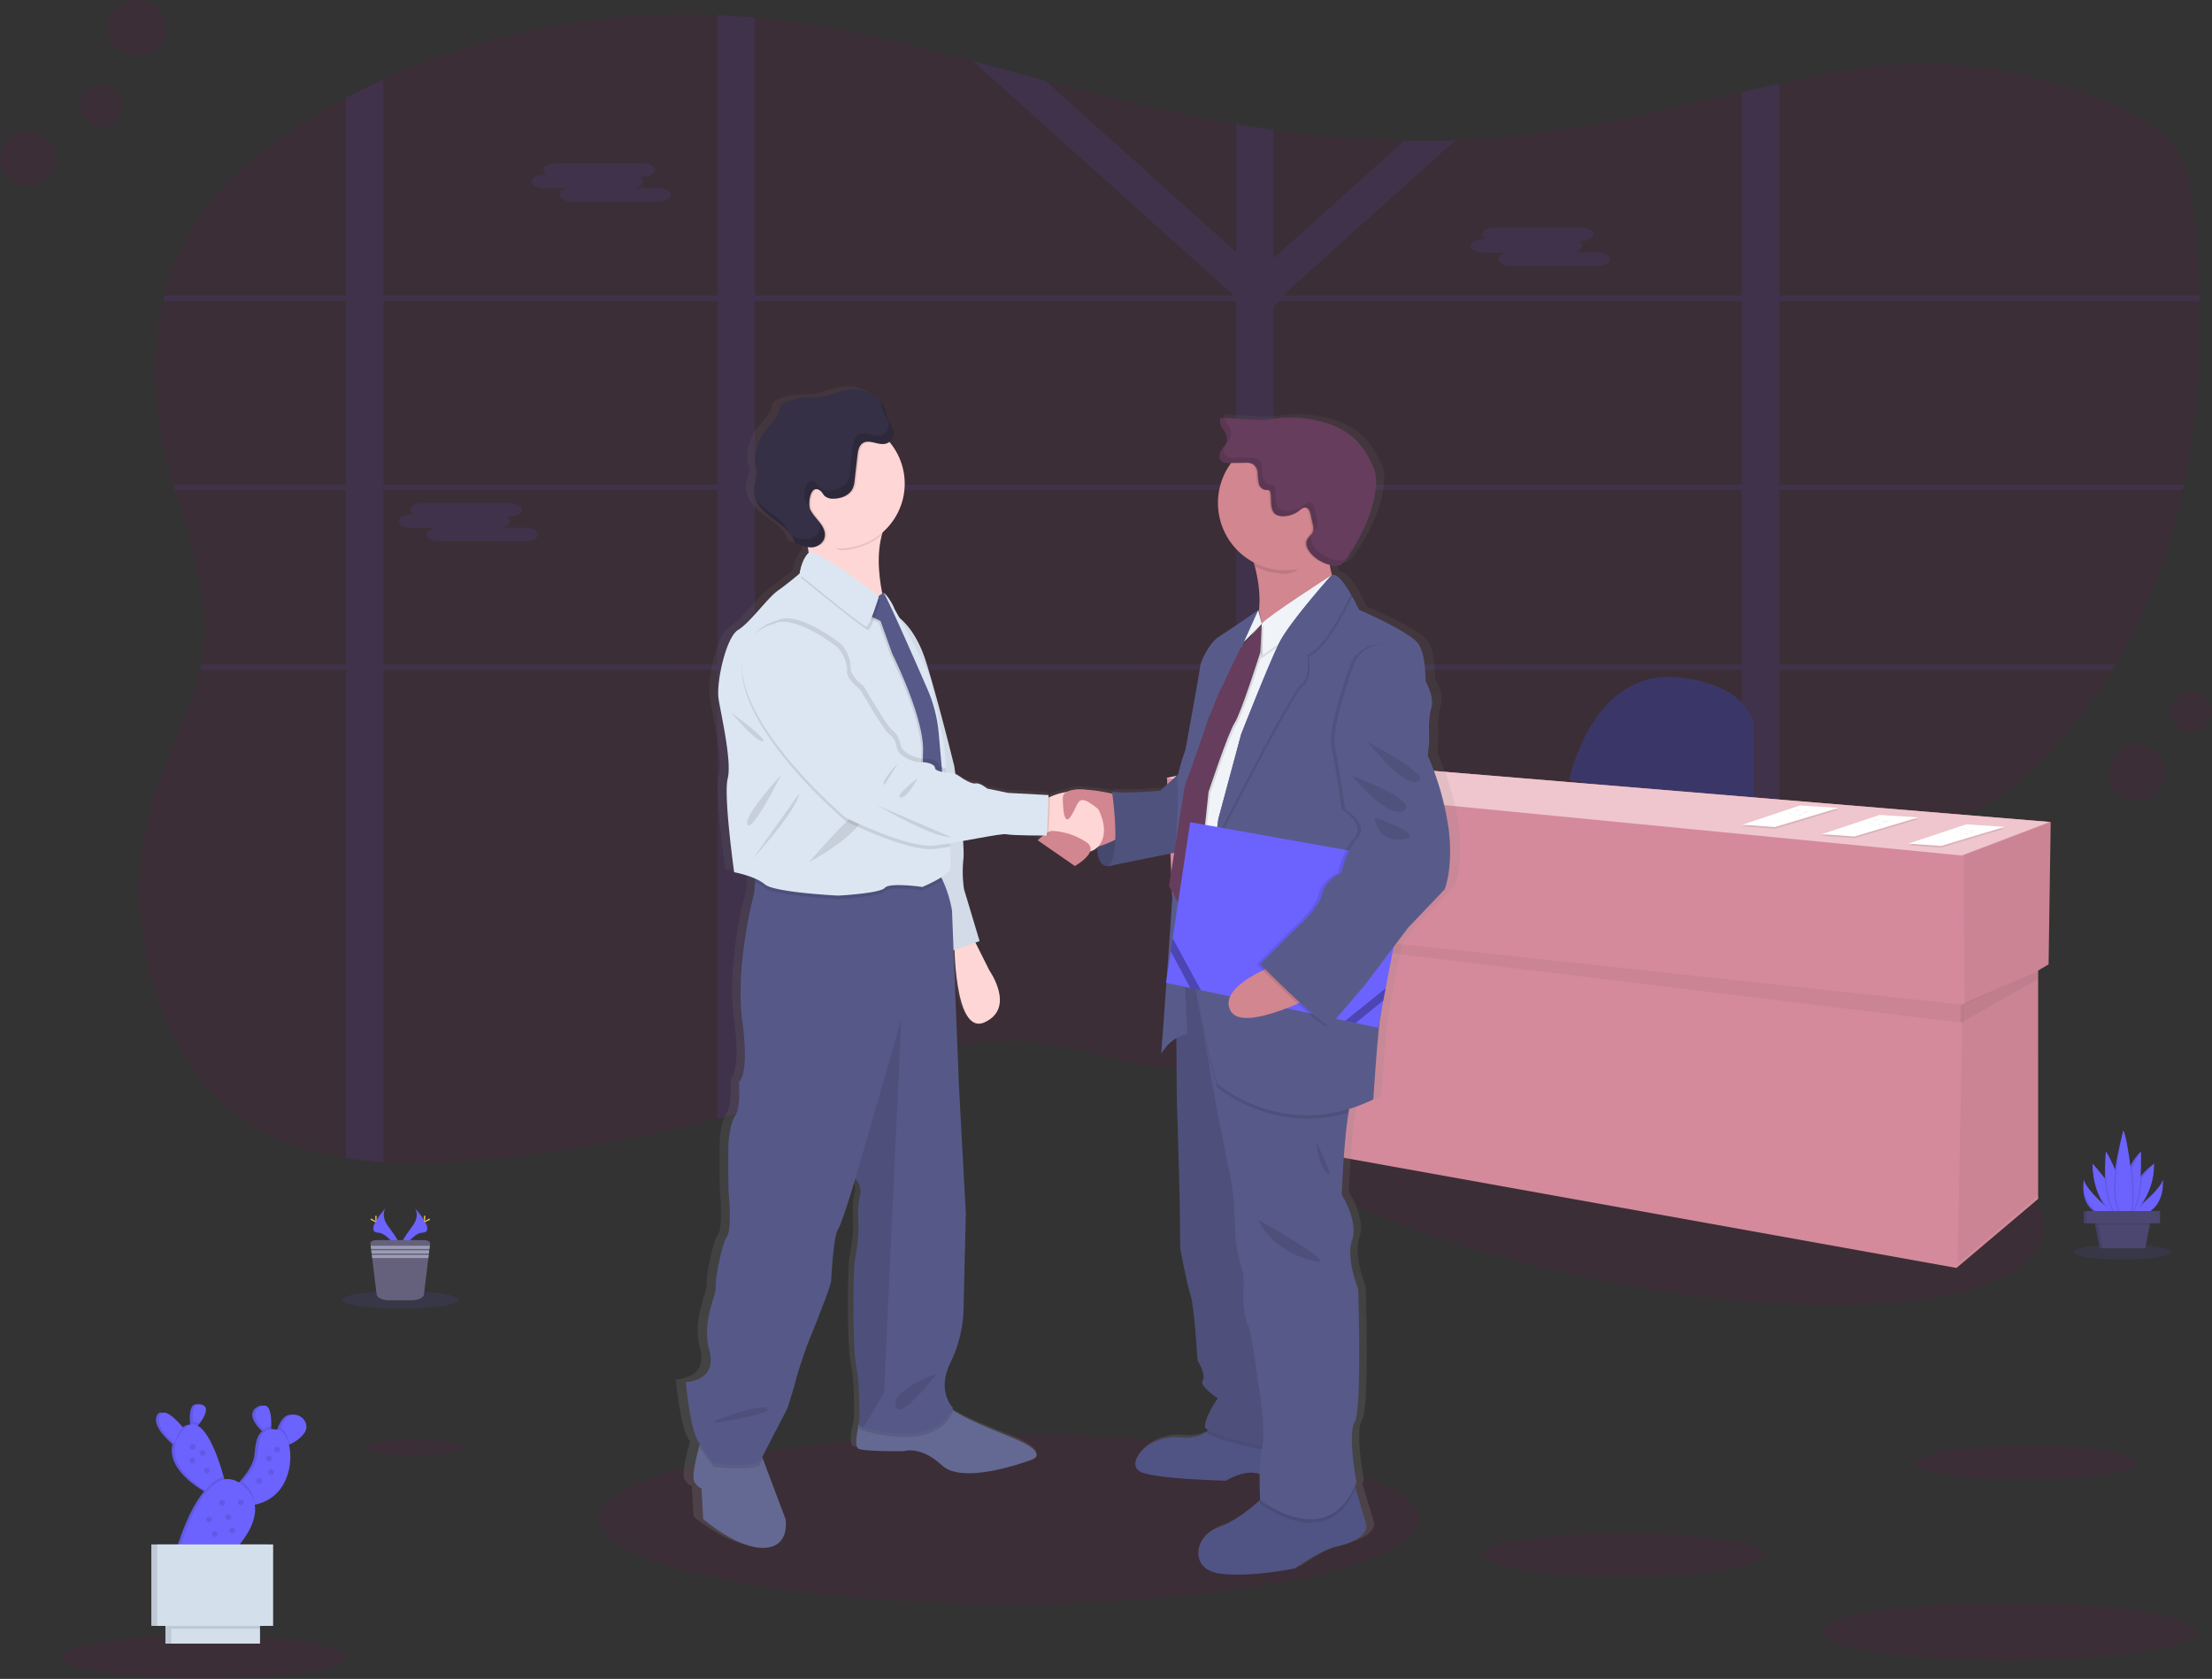 <svg xmlns="http://www.w3.org/2000/svg" xmlns:xlink="http://www.w3.org/1999/xlink" width="677.5" height="514.321" viewBox="0 0 677.5 514.321"><rect x="0" y="0" width="677.5" height="514.321" fill="#333333" stroke="none"/><defs><style>.a{fill:#8e0554;}.a,.b,.g{opacity:0.1;}.b,.x{fill:#6c63ff;}.c{fill:#3a3768;}.d{fill:#d48a9b;}.e{opacity:0.05;}.f{fill:#efc6cd;}.h{fill:#fff;}.i{fill:#d3dae1;}.j{fill:url(#a);}.k{fill:#585b8a;}.l{opacity:0.2;}.m{fill:#636992;}.n{fill:#ffd6d6;}.o{fill:#dce6f2;}.p{fill:#565988;}.q{fill:#505484;}.r{fill:#575988;}.s{fill:#d28690;}.t{fill:#575989;}.u{fill:#353045;}.v{fill:#f0f3f7;}.w{fill:#663d5c;}.y{opacity:0.3;}.z{opacity:0.15;}.aa{fill:#ffd037;}.ab{fill:#65617d;}.ac{fill:#9d9cb5;}.ad{fill:#4b4770;}.ae{fill:#d4dfec;}</style><linearGradient id="a" x1="0.5" y1="1" x2="0.5" gradientUnits="objectBoundingBox"><stop offset="0" stop-color="gray" stop-opacity="0.251"/><stop offset="0.54" stop-color="gray" stop-opacity="0.122"/><stop offset="1" stop-color="gray" stop-opacity="0.102"/></linearGradient></defs><g transform="translate(-960 -300)"><path class="a" d="M749.162,186.619c-.118.552-.23,1.1-.36,1.651a177.515,177.515,0,0,1-20.614,53.472c-.329.552-.658,1.1-.993,1.657a153.663,153.663,0,0,1-23.24,29.333c-4.927,4.865-10.3,9.488-16.693,12.82-8.954,4.679-19.423,6.578-29.712,8.129-10.686,1.62-21.521,2.972-32.324,4.431q-5.759.763-11.449,1.62c-10.438,1.545-20.8,3.332-30.916,5.7a181.248,181.248,0,0,0-36.072,12.138q-1.371.621-2.712,1.316c-.894.447-1.793.9-2.675,1.359s-1.75.918-2.612,1.39c-.447.242-.894.484-1.334.738s-.875.478-1.3.726c-1.291.72-2.557,1.458-3.823,2.2l-.05.031c-.838.49-1.663.993-2.482,1.5-4.679,2.842-9.259,5.808-13.838,8.793l-2.879,1.862-4.462,2.886c-.869.565-1.756,1.129-2.631,1.688-.621.41-1.241.819-1.918,1.241-3.252,2.048-6.547,4.058-9.929,5.976-.8.459-1.607.918-2.42,1.365a137.535,137.535,0,0,1-21.359,9.631l-.1.037a97.423,97.423,0,0,1-11.344,3.2c-2.215.484-4.437.881-6.683,1.185a71.65,71.65,0,0,1-18.12.254c-11.834-1.371-22.923-5.914-34.751-7.447-24.35-3.1-48,6.894-70.9,14.726q-8.446,2.886-17.015,5.4c-3.8,1.123-7.608,2.184-11.449,3.208a430.81,430.81,0,0,1-71.8,12.591,202.212,202.212,0,0,1-30.5.676,112,112,0,0,1-11.443-1.241c-12.845-1.986-24.822-6.15-34.49-13.776-7.918-6.261-13.584-14.421-17.9-22.96a100.193,100.193,0,0,1-9.252-27.639c-.236-1.309-.447-2.625-.621-3.941q-.465-3.376-.7-6.789a97.171,97.171,0,0,1,4.269-35.9c4.1-12.982,10.922-25.442,13.925-38.523q.186-.832.354-1.657a57.359,57.359,0,0,0,.912-6.013c1.533-16.072-4.344-31.741-8.954-47.459-.161-.546-.323-1.1-.478-1.651q-.745-2.619-1.427-5.231c-4.269-16.618-5.455-34.409-1.651-51,.118-.552.261-1.1.4-1.651a74.664,74.664,0,0,1,14.037-28.75C151.818,91,161.169,83.559,171.16,77.025q7.3-4.778,15.1-8.93,5.585-2.979,11.443-5.641a225.354,225.354,0,0,1,102.334-19.7c1.862.081,3.723.18,5.585.316s3.9.3,5.846.478c22.749,2.209,44.884,7.54,66.864,13.367,7.366,1.955,14.719,3.959,22.067,5.926,3.27.869,6.534,1.738,9.8,2.581,16.016,4.139,32.268,7.887,48.725,10.686q5.715.987,11.443,1.8A327.788,327.788,0,0,0,510.394,81.3q7.813.155,15.632-.137,3.947-.143,7.9-.428c27.211-1.917,53.51-8.334,79.852-14.328q5.715-1.3,11.449-2.569c5.014-1.1,10.028-2.172,15.067-3.159,31.356-6.162,59.306-2.619,88.459,10.1,6.628,2.886,13.249,6.373,17.307,11.79s5.076,12.07,5.833,18.492c1.074,9.147,1.775,18.412,2.042,27.726,0,.546,0,1.1.037,1.651A248.865,248.865,0,0,1,749.162,186.619Z" transform="translate(879.719 261.846)"/><path class="b" d="M545.557,241.9h-2.048v1.657h2.321Zm-23.227,0a.1.1,0,0,0,0,.043c-.056.453-.118.906-.18,1.365v.248H539.9v-.1l1.241-1.558Zm-47.565,0V188.432h20.416c-.217-.143-.441-.292-.67-.428l-.3-.192-.385-.236c-.223-.13-.447-.261-.683-.385s-.379-.211-.577-.316l-.137-.074H474.765v-2.948l-.478.186-.5.236h-.037l-.106.056-.316.168-.317.168c-.31.168-.621.354-.931.546l-.3.2-.621.4c-.8.534-1.589,1.092-2.4,1.613-.2.13-.41.261-.621.379-.441.261-.894.509-1.359.732a5.178,5.178,0,0,1-.621.267l-.335.13-.31.106h0a14.536,14.536,0,0,1-2.234.583v52.275H432.667c0,.062.043.112.062.174.168.5.335.987.5,1.483h30.1v57.314h.465l.54.031.974.056,1.558.186.714.068.776.081h.118l1.371.168.292.037.664.093.949.137h0l2.277-.1h0l.31.056a2.155,2.155,0,0,1,.385.062V243.562h47.372v-.248c.062-.459.124-.912.18-1.365a.106.106,0,0,1,0-.043Zm70.792,0h-2.048v1.657h2.321Zm-24.505,0c-.074.552-.143,1.1-.217,1.657h19.789l1.347-1.657Zm-46.287,0V188.432h20.416c-.217-.143-.441-.292-.67-.428l-.3-.192-.385-.236c-.223-.13-.447-.261-.683-.385s-.379-.211-.577-.316l-.137-.074H474.765v-2.948l-.478.186-.5.236h-.037l-.105.056-.316.168-.316.168c-.31.168-.621.354-.931.546l-.3.2-.621.4c-.8.534-1.589,1.092-2.4,1.613-.2.13-.41.261-.621.379-.441.261-.894.509-1.359.732a5.183,5.183,0,0,1-.621.267l-.335.13-.31.106h0a14.536,14.536,0,0,1-2.234.583v52.275H432.667c0,.062.043.112.062.174.168.49.341.987.5,1.483h30.09v57.307h.465l.54.031.974.056,1.558.192.714.068.776.081h.118l1.371.168.292.037.664.093.949.137h0l2.277-.1h0l.31.056a2.155,2.155,0,0,1,.385.062V243.562h46.131c.074-.552.143-1.1.217-1.657ZM629.616,130.554H758.361c0-.552,0-1.1-.037-1.651H629.616V63.982q-5.734,1.241-11.449,2.569V128.9H478.147l-.354-.316.534-.472h0l52.082-46.8q-7.819.3-15.632.137L474.759,117.4V78.068q-5.734-.813-11.443-1.8v39.324L404.8,63c-7.347-1.967-14.7-3.972-22.067-5.926l79.573,71.512-.354.316H315.881V43.764q-2.923-.273-5.846-.478c-1.862-.137-3.723-.236-5.585-.316V128.9H202.1V62.672q-5.8,2.656-11.443,5.641V128.9H135.047c-.137.546-.279,1.1-.4,1.651h56v56.228H137.728c.155.552.316,1.1.478,1.651h52.449V241.9H146.248q-.168.825-.354,1.657h44.76V393.07c3.723.577,7.577.98,11.443,1.241V243.562H304.431v137.47c3.841-1.024,7.651-2.085,11.449-3.208V243.562H463.322V363.668a97.431,97.431,0,0,0,11.344-3.2l.1-.037V243.562h143.4v56.333q5.709-.838,11.449-1.607V243.562H731.585c.335-.552.664-1.1.993-1.657H629.616V188.432H753.192c.13-.546.242-1.1.36-1.651H629.616Zm-427.519,0H304.431v56.228H202.1Zm0,111.351V188.432H304.431V241.9ZM315.881,130.554H463.322v56.228H315.881Zm0,111.351V188.432H463.322V241.9Zm302.287,0h-143.4V188.432h143.4Zm0-55.123h-143.4v-54.72l2.011-1.508H618.167ZM522.33,241.9a.1.1,0,0,0,0,.043c-.056.453-.118.906-.18,1.365v.248H539.9v-.1l1.241-1.558Zm23.227,0h-2.048v1.657h2.321Zm-70.792,0V188.432h20.416c-.217-.143-.441-.292-.67-.428l-.3-.192-.385-.236c-.223-.13-.447-.261-.683-.385s-.379-.211-.577-.316l-.137-.074H474.765v-2.948l-.478.186-.5.236h-.037l-.106.056-.316.168-.317.168c-.31.168-.621.354-.931.546l-.3.2-.621.4c-.8.534-1.589,1.092-2.4,1.613-.2.13-.41.261-.621.379-.441.261-.894.509-1.359.732a5.178,5.178,0,0,1-.621.267l-.335.13-.31.106h0a14.536,14.536,0,0,1-2.234.583v52.275H432.667c0,.062.043.112.062.174.168.5.335.987.5,1.483h30.1v57.314h.465l.54.031.974.056,1.558.186.714.068.776.081h.118l1.371.168.292.037.664.093.949.137h0l2.277-.1h0l.31.056a2.155,2.155,0,0,1,.385.062V243.562h47.372v-.248c.062-.459.124-.912.18-1.365a.106.106,0,0,1,0-.043Z" transform="translate(875.329 261.683)"/><path class="b" d="M320.315,119.578h.887a1.8,1.8,0,0,1-1.086-1.446h0c0-1.142,1.706-2.073,3.792-2.073h26.535c2.085,0,3.785.931,3.785,2.073h0c0,1.136-1.7,2.073-3.785,2.073h-.887a1.781,1.781,0,0,1,1.086,1.44c0,.974-1.241,1.793-2.9,2.011h7.639c2.079,0,3.785.931,3.785,2.073s-1.706,2.073-3.785,2.073H328.842c-2.079,0-3.785-.937-3.785-2.073,0-.974,1.241-1.787,2.9-2.011h-7.639c-2.085,0-3.785-.931-3.785-2.073S318.23,119.578,320.315,119.578Z" transform="translate(806.314 233.949)"/><path class="b" d="M783.755,151.348h.887a1.8,1.8,0,0,1-1.08-1.446h0c0-1.142,1.7-2.073,3.785-2.073h26.535c2.085,0,3.792.931,3.792,2.073h0c0,1.136-1.707,2.066-3.792,2.066H813a1.8,1.8,0,0,1,1.08,1.446c0,.974-1.241,1.793-2.9,2.011h7.639c2.085,0,3.785.931,3.785,2.073s-1.7,2.073-3.785,2.073H792.288c-2.085,0-3.792-.937-3.792-2.073,0-.974,1.241-1.793,2.9-2.011h-7.639c-2.079,0-3.785-.931-3.785-2.073S781.676,151.348,783.755,151.348Z" transform="translate(630.46 221.894)"/><path class="b" d="M254.682,287.308h.881a1.793,1.793,0,0,1-1.08-1.446h0c0-1.136,1.707-2.073,3.785-2.073h26.541c2.079,0,3.785.937,3.785,2.073h0c0,1.142-1.707,2.073-3.785,2.073h-.887a1.775,1.775,0,0,1,1.08,1.44c0,.974-1.241,1.793-2.9,2.011h7.639c2.085,0,3.792.937,3.792,2.073s-1.707,2.073-3.792,2.073h-26.51c-2.085,0-3.785-.931-3.785-2.073,0-.968,1.241-1.787,2.9-2.011h-7.664c-2.085,0-3.792-.931-3.792-2.073S252.621,287.308,254.682,287.308Z" transform="translate(831.221 170.303)"/><ellipse class="a" cx="40.311" cy="132.654" rx="40.311" ry="132.654" transform="translate(1317.528 665.119) rotate(-78.45)"/><path class="c" d="M828.56,401.246s7.056-34.633,33.994-31.424c0,0,18.616,1.278,22.445,13.466v26.938Z" transform="translate(612.022 137.738)"/><path class="d" d="M846.67,393.4,606.785,373.51,576,379.926l1.924,42.973,2.1.254,2.389,64.531L817.8,530.012l25.02-21.167V438.891l3.2-1.88Z" transform="translate(741.435 158.419)"/><path class="e" d="M996.224,405.56l-.645,43.612L969.6,461.359l-.323-45.542Z" transform="translate(592.203 146.257)"/><path class="e" d="M990.878,478.94l.317,68.632L966.18,568.739l1.607-79.535Z" transform="translate(593.379 118.413)"/><path class="e" d="M582.89,456.314l239.581,29.234.124-5.548L582.71,454.13Z" transform="translate(738.889 127.827)"/><path class="e" d="M991.466,481.459V478.94L967.73,489.415v5.56Z" transform="translate(592.791 118.413)"/><path class="f" d="M575.48,379.926l30.785-6.416L846.15,393.4l-26.938,10.258Z" transform="translate(741.632 158.419)"/><path class="g" d="M959.673,407.55l11.772.769-19.51,5.839L942,413.445Z" transform="translate(602.555 145.502)"/><path class="h" d="M959.673,406.72l11.772.77-19.51,5.846-9.935-.72Z" transform="translate(602.555 145.817)"/><path class="i" d="M1022.32,444.525c.465-.2.956.18,1.452.273.285.056.577,0,.863.056.577.075,1.148.459,1.7.267" transform="translate(538.499 109.333)"/><path class="i" d="M1021.34,445.095c.459-.2.956.174,1.452.273.286.05.577,0,.863.05.577.081,1.148.465,1.7.273" transform="translate(538.871 109.117)"/><path class="i" d="M1019.08,446.235c.465-.2.962.174,1.458.267.279.056.577,0,.856.056.583.081,1.154.465,1.7.267" transform="translate(539.728 108.685)"/><path class="g" d="M877.673,398.21l11.772.776-19.51,5.839-9.935-.72Z" transform="translate(633.67 149.046)"/><path class="h" d="M877.673,397.39l11.772.769L869.935,404,860,403.285Z" transform="translate(633.67 149.357)"/><path class="i" d="M940.32,435.195c.465-.2.956.174,1.452.273.286.05.577,0,.863.05.577.081,1.148.465,1.7.273" transform="translate(569.614 112.874)"/><path class="i" d="M939.34,435.765c.459-.2.956.174,1.452.267.285.056.577,0,.863.056.577.081,1.148.465,1.7.267" transform="translate(569.986 112.658)"/><path class="i" d="M937.08,436.9c.465-.2.962.18,1.458.273.279.056.577,0,.856.056.583.074,1.154.465,1.7.267" transform="translate(570.844 112.229)"/><path class="g" d="M917,402.88l11.778.769-19.51,5.846-9.941-.72Z" transform="translate(618.746 147.274)"/><path class="h" d="M917,402.06l11.778.77-19.51,5.839-9.941-.72Z" transform="translate(618.746 147.585)"/><path class="i" d="M979.65,439.865c.465-.2.962.174,1.458.267.279.056.571,0,.856.056.577.074,1.154.465,1.7.267" transform="translate(554.69 111.102)"/><path class="i" d="M978.67,440.425c.465-.2.962.18,1.458.273.279.056.571,0,.856.056.577.074,1.154.465,1.7.267" transform="translate(555.062 110.889)"/><path class="i" d="M976.42,441.565c.459-.2.956.174,1.452.273.286.05.577,0,.863.05.577.081,1.148.465,1.7.273" transform="translate(555.916 110.457)"/><ellipse class="a" cx="125.648" cy="25.864" rx="125.648" ry="25.864" transform="translate(1143.582 739.507)"/><path class="j" d="M627.5,361.365c-1.34-11.778-6.646-23.016-6.646-23.016l.4-3.971s.087-1.986-.044-4.964a22.592,22.592,0,0,1,.726-5.51c1.086-3.444-1.359-7.676-1.632-8.067s.137-7.943-2.308-11.648S599.276,293.6,599.276,293.6s-.875-1.831-2.11-3.971l.112-.217a23.333,23.333,0,0,0-3.723-5.02c-1-1.067-1.961-1.676-2.737-1.378a22.353,22.353,0,0,1-.72-3.146c.161.043.329.087.49.118a5.063,5.063,0,0,0,2.048.05c1.514-.341,2.52-1.7,3.363-2.979,4.207-6.392,7.831-13.4,8.57-20.968a13.331,13.331,0,0,0-.217-4.629,15.627,15.627,0,0,0-1.452-3.382,27.185,27.185,0,0,0-4.1-6.038,23.331,23.331,0,0,0-11-6.026,38.089,38.089,0,0,0-14.21-1.061c-1.241.143-2.482.348-3.723.428a38.67,38.67,0,0,1-4.722-.081l-8.123-.472-.037-.124-1.353-.081c-.534,1.061,0,2.321.664,3.314a5.656,5.656,0,0,1,1.372,3.2c-.056,1.173-.906,2.116-1.57,3.1s-1.167,2.277-.5,3.245a1.863,1.863,0,0,0,.329.36,4.09,4.09,0,0,0,2.985.794h.186a20.21,20.21,0,0,0-4.114,12.237,20.577,20.577,0,0,0,11.226,18.232c.118.4.236.819.348,1.241a38.013,38.013,0,0,1,1.3,13.416l-.143.31-.087-.329s-9.569,6.491-12.411,8.21-5.7,7.546-5.833,9.134-4.617,25.548-4.617,25.548a58.7,58.7,0,0,0-2.246,7.4l-5.715,5.02s-11.79,1.061-15.2.267l.1.658a51.564,51.564,0,0,0-9.159-1.241,9.712,9.712,0,0,0-4.964.664l-.118.056-.093.043a19.671,19.671,0,0,0-5.213,1.464c-.2.081-.379.161-.552.242l.037-.813-12.758-.658-6.516-1.322s-2.308-1.862-3.667-1.589-4.207-1.589-4.207-1.589a11.377,11.377,0,0,0-2.1-1.3c-.217-1.5-.354-2.414-.354-2.414s-5.07-20.118-8.868-31.946c-2.544-7.9-6.205-11.79-8.365-13.484-.962-1.675-1.595-2.755-1.595-2.755-.416-1.452-2.7-4.722-3.283-4.8-.093-.149-.161-.223-.2-.223a.726.726,0,0,0-.366.056c-1.067-5.312-1.688-11.97-.056-17.772a19.616,19.616,0,0,0,7.161-15.116v-.527a19.529,19.529,0,0,0-4.611-12.6l-.211-.236a1.644,1.644,0,0,0,.161-.13,3.326,3.326,0,0,0,1.173-3.2c-.279-1.191-1.21-2.128-1.688-3.258a21.082,21.082,0,0,1-.689-2.656,8.191,8.191,0,0,0-1.955-3.407l.093.248a11.792,11.792,0,0,0-10.382-3.487c-2.8.447-5.4,1.75-8.216,2.153-2.017.285-4.071.1-6.1.3a15.83,15.83,0,0,0-5.411,1.564,3.1,3.1,0,0,0-1.148.844,4.542,4.542,0,0,0-.571,1.595c-.689,2.513-2.873,4.307-4.456,6.4a14.986,14.986,0,0,0-3,8.278,6.481,6.481,0,0,0,.217,2.265c.136.441.347.856.447,1.3.31,1.365-.4,2.724-.751,4.077a7.937,7.937,0,0,0,.441,5.175c2.451,5.486,10.5,7.316,12.175,13.075a16.015,16.015,0,0,0,4.027,1.241c.112.571.211,1.148.292,1.731a.463.463,0,0,0-.106.062c-2.172,2.116-2.712,6.205-2.712,6.205l-.261.211c-.887.732-3.922,3.19-6.665,5.082-3.258,2.253-8.688,9.8-12.485,12.051s-6.925,16.134-6.106,21.179,4.207,19.193,2.848,24.356,2.035,28.725,2.035,28.725a34.693,34.693,0,0,1,6.652,1.973l-.068,1.03-.2,3.1s-6.15,22.24-3.8,39.361-1.086,18.883-1.086,18.883.72,7.589-1.086,10.239-2.172,8.47-2.172,8.47-.18,13.063.18,16.755.54,10.419-.726,12.008-3.618,12-3.438,15.172-4.524,10.419-1.992,19.771-7.447,9.532-7.447,9.532,1.272,14.273,3.984,18.356l.4.583c-.068.236-.137.484-.211.751-1.024,3.723-2.426,9.6-1.452,11.021,1.446,2.122,2.172,1.762,2.172,1.762l.54,9.531s10.86,9.178,19.187,8.83,6.7-8.83,6.7-8.83l-7.093-18.393-.242-.62,7.881-14.893s2.172-6.528,2.712-8.824,3.487-10.431,3.487-10.431,7.447-17.648,7.6-19.771.726-13.584,2.172-15.886,5.43-15.514,5.43-15.514l.1.087a5.231,5.231,0,0,1,1.353,5.206c-.912,3.351-.366,10.233-.366,10.233a69.613,69.613,0,0,1-1.086,8.83c-.726,3-.9,27.534.366,33.354,1.012,4.66.98,13.385.931,16.687-.85,3.506-1.595,7.862-.211,8.377,2.358.887,14.3.708,14.3.708s5.064-1.769,11.946,4.412,28.049-1.762,28.049-1.762,6.516-1.769-6.336-6.882c-8.967-3.568-14.757-5.945-18.542-8.489.087-.167.18-.335.261-.515,0,0-5.25-4.964-.906-13.764a38.328,38.328,0,0,0,4.164-16.24l.726-29.656-2.172-39.368-1.682-41.316.3-.1c.285,7.6,1.769,25.678,9.532,22.172,9.774-4.412,1.446-15.886,1.446-15.886l-4.387-8.551,1.309-.447L475.117,379.3a35.777,35.777,0,0,1-.186-9.352,37.046,37.046,0,0,0-.112-5.461c6.429-1.123,12.585-2.315,13.689-2.042,1.3.316,8.594.379,11.461.391-.937.732-1.688,1.458-1.688,1.458l11.672,7.856s3.959-2.166,4.784-4.462a5.151,5.151,0,0,0,2.184-1.167c.124,2.712.844,5.647,3.351,5.715a4.343,4.343,0,0,0,1.824-.36l19.088-3.779-1.638,10.233,1.142,2.029c-.577,8.632-1.241,17.8-1.824,25.858l-.267,1.762.137.031c-.906,12.411-1.632,21.812-1.632,21.812a11.437,11.437,0,0,1,4.76-4.784l.124,18.418s.956,29.122.956,33.094.13,12.839.13,12.839,2.042,10.853,3.258,14.428,2.172,19.857,2.172,19.857,2.854,4.5,1.632,6.206,4.753,5.423,4.753,5.423-3.8,5.163-4.077,8.607c-.031.4.36.819,1.067,1.241-.223.18-.453.36-.708.534-1.762,1.179-4.344,2-8.228,1.663-10.593-.931-18.058,8.868-11.542,10.853s26.063,2.383,26.063,2.383,5.92-3.692,10.549-2.029c-.068,3.885.124,7.447.155,7.918l-.056.043c-2.768,2.482-8.067,6.752-13.242,8.5-7.447,2.513-9.1,12.709.54,14.031s23.755-1.589,23.755-1.589,7.329-5.423,12.895-6.615,10.32-3.841,9.37-7.018c-.62-2.029-2.215-7.347-3.3-10.922q-.093-.323-.186-.62c.167-.372.335-.757.49-1.154,0,0-2.848-14.825-.54-18.529s1.086-40.776,1.086-40.776-3.94-9.4-1.9-15.085-3.258-13.77-3.258-13.77.577-16.19,2.128-25.213q.105-.577.2-1.117a50.851,50.851,0,0,0,7.571-2.923s1.359-20.391,2.172-25.02c.081-.434.192-1.136.329-2.048l.621-3.27h0l.732-3.723h0l2.482-12.69,4.48-5.8,11.542-11.79S628.864,373.149,627.5,361.365Zm-178-72.809-.087.062a1.067,1.067,0,0,1-.031-.137A.558.558,0,0,0,449.507,288.556Zm114.038,14.453-.447.974,1.632-1.626-2.215,2.482.745-1.564Zm-11.021,22.774c-.428,1.136-.887,2.364-1.365,3.643l.875-2.612Z" transform="translate(779.319 192.202)"/><path class="k" d="M595.791,444.193s-1.52,10.121,3.041,10.251,7.608-7.806,7.608-7.806l-1.862-6.348Z" transform="translate(700.439 110.919)"/><path class="l" d="M595.791,444.193s-1.52,10.121,3.041,10.251,7.608-7.806,7.608-7.806l-1.862-6.348Z" transform="translate(700.439 110.919)"/><path class="m" d="M418.061,778.693c-8.117.354-18.7-8.818-18.7-8.818l-.527-9.525s-.7.354-2.116-1.762c-.949-1.421.416-7.31,1.415-11.015.484-1.812.881-3.1.881-3.1l17.81,4.766.85,2.253,6.913,18.381S426.171,778.339,418.061,778.693Z" transform="translate(776.009 -4.503)"/><path class="m" d="M530.385,743.756s-20.633,7.937-27.3,1.762-11.641-4.412-11.641-4.412-11.641.18-13.937-.707c-1.353-.515-.621-4.927.223-8.439.571-2.426,1.191-4.431,1.191-4.431s20.28-6.882,23.457-2.65a15.208,15.208,0,0,0,3.382,3.227c3.674,2.656,9.414,5.064,18.492,8.768C536.733,741.987,530.385,743.756,530.385,743.756Z" transform="translate(745.516 3.453)"/><path class="n" d="M530.213,496.35l5.641,11.288s8.117,11.468-1.409,15.874-9.345-25.393-9.345-25.393Z" transform="translate(727.171 89.647)"/><path class="o" d="M495.25,338.61s6.174,2.823,9.879,14.639,8.644,31.927,8.644,31.927,3.351,22.749,2.817,28.4a36.611,36.611,0,0,0,.18,9.345l4.76,15.874L512,442.142l-14.639-56.085Z" transform="translate(738.498 149.502)"/><path class="e" d="M495.25,338.61s6.174,2.823,9.879,14.639,8.644,31.927,8.644,31.927,3.351,22.749,2.817,28.4a36.611,36.611,0,0,0,.18,9.345l4.76,15.874L512,442.142l-14.639-56.085Z" transform="translate(738.498 149.502)"/><path class="g" d="M417.869,749.25l.85,2.253-1.043,1.992c-4.058,1.762-14.111.354-14.111.354s-1.862-2.364-4.406-6.255c.484-1.812.881-3.1.881-3.1Z" transform="translate(774.959 -4.511)"/><path class="g" d="M506.961,728.937c-5.144,11.654-22.631,7.329-27.49,5.87-.8-.242-1.241-.4-1.241-.4s.031-.949.043-2.445c.571-2.426,1.191-4.431,1.191-4.431s20.279-6.882,23.457-2.65a15.212,15.212,0,0,0,3.382,3.227,5.987,5.987,0,0,0,.658.832Z" transform="translate(744.956 3.453)"/><path class="p" d="M473.589,614.447c-4.232,8.812.887,13.758.887,13.758-5.144,11.648-22.631,7.329-27.49,5.864-.8-.236-1.241-.4-1.241-.4s.354-12.175-.881-18-1.061-30.332-.354-33.33a70.959,70.959,0,0,0,1.055-8.824s-.527-6.876.354-10.227a5.281,5.281,0,0,0-1.316-5.2L444.51,558s-3.878,13.23-5.293,15.514-1.936,13.757-2.116,15.874-7.409,19.758-7.409,19.758-2.817,8.111-3.345,10.4-2.65,8.824-2.65,8.824l-8.5,16.407c-4.058,1.762-14.111.354-14.111.354s-1.936-2.482-4.586-6.528-3.878-18.337-3.878-18.337,9.7-.18,7.229-9.525,2.116-16.581,1.942-19.758,2.116-13.578,3.351-15.166,1.055-8.291.7-12-.174-16.755-.174-16.755.354-5.821,2.116-8.464,1.061-10.233,1.061-10.233,3.345-1.762,1.055-18.871,3.723-39.33,3.723-39.33l.2-3.1.323-5.026s50.444-3.177,54.5.7a13.381,13.381,0,0,1,2.575,3.692,36.736,36.736,0,0,1,2.917,9.389l2.116,53.441,2.116,39.33-.707,29.631A39.392,39.392,0,0,1,473.589,614.447Z" transform="translate(777.441 103.13)"/><path class="g" d="M490.025,538.42l-5.293,114.64-6.354,10.45c-.8-.236-1.241-.4-1.241-.4s.354-12.175-.881-18-1.061-30.332-.354-33.33a70.962,70.962,0,0,0,1.055-8.824s-.527-6.876.354-10.227a5.281,5.281,0,0,0-1.316-5.2l.087-.621Z" transform="translate(746.049 73.683)"/><path class="g" d="M406.928,734.323s13.758-5.467,15.874-3.723-16.221,4.406-16.221,4.406Z" transform="translate(772.144 0.89)"/><path class="g" d="M508.757,713.5c-.527.18-13.931,4.964-12.7,10.053S508.757,713.5,508.757,713.5Z" transform="translate(738.221 7.248)"/><path class="n" d="M449.07,289.026s4.493,10.847,2.116,16.407,25.66,15.079,25.66,15.079-8.2-21.167-.261-33.075S449.07,289.026,449.07,289.026Z" transform="translate(756.021 170.782)"/><path class="q" d="M687.781,785.928c-5.423,1.191-12.566,6.615-12.566,6.615s-13.758,2.91-23.153,1.589-7.8-11.511-.527-14.024c5.045-1.738,10.214-6.026,12.914-8.483,1.191-1.1,1.9-1.862,1.9-1.862l26.33-5.293s.428,1.471,1.024,3.5c1.055,3.581,2.613,8.892,3.208,10.915C697.834,782.094,693.205,784.737,687.781,785.928Z" transform="translate(681.469 -12.092)"/><path class="q" d="M669.254,753.994s-11.114,1.191-15.743-1.452-11.244,1.589-11.244,1.589-19.051-.4-25.4-2.383.925-11.79,11.244-10.847c3.76.341,6.3-.484,8.024-1.663A8.451,8.451,0,0,0,639.629,734l22.34,1.322,3.1,7.918Z" transform="translate(693.251 -0.53)"/><path class="g" d="M678.647,746.852s-25.964-4.245-29.277-7.614A8.452,8.452,0,0,0,652.864,734l22.34,1.322,3.1,7.918Z" transform="translate(680.016 -0.53)"/><path class="r" d="M634.52,514.279l.267,38.753s.925,29.1.925,33.075.13,12.827.13,12.827,1.986,10.847,3.177,14.422,2.116,19.857,2.116,19.857,2.78,4.5,1.589,6.205,4.629,5.424,4.629,5.424-3.723,5.163-3.965,8.6,29.625,8.322,29.625,8.322L661.377,542.452l-9.265-29.892Z" transform="translate(685.651 83.496)"/><path class="g" d="M634.52,514.279l.267,38.753s.925,29.1.925,33.075.13,12.827.13,12.827,1.986,10.847,3.177,14.422,2.116,19.857,2.116,19.857,2.78,4.5,1.589,6.205,4.629,5.424,4.629,5.424-3.723,5.163-3.965,8.6,29.625,8.322,29.625,8.322L661.377,542.452l-9.265-29.892Z" transform="translate(685.651 83.496)"/><path class="g" d="M705.263,768c-8.644,20.608-29.2,4.7-29.2,4.7s0-.4-.05-1.08c1.191-1.1,1.9-1.862,1.9-1.862l26.33-5.293S704.667,765.972,705.263,768Z" transform="translate(669.908 -12.092)"/><path class="r" d="M693.126,667.976c-8.47,21.719-29.5,5.424-29.5,5.424s-.664-11.244.664-16.4-1.458-20.639-1.458-20.639-1.589-13.758-3.041-16.929-1.322-9.525-1.322-10.053.528-4.766-.664-7.676-1.862-10.053-1.862-10.053,0-10.053-1.191-16l-4.1-20.478L643.24,513.23l2.315-.4,41.471-7.273s7.807,39.715,5.157,43.786a17.076,17.076,0,0,0-1.489,5.368c-1.514,9.01-2.079,25.188-2.079,25.188s5.157,8.067,3.177,13.758,1.862,15.079,1.862,15.079,1.191,37.04-1.061,40.745S693.126,667.976,693.126,667.976Z" transform="translate(682.342 86.152)"/><path class="s" d="M698.341,314.793s-37.568,26.454-29.1,13.224c4.561-7.124,3.723-16.2,1.936-23.047a54.39,54.39,0,0,0-3.723-10.109s31.921-13.578,27.689-1.409a22.8,22.8,0,0,0-1.241,8.837A23.581,23.581,0,0,0,698.341,314.793Z" transform="translate(673.156 168.559)"/><path class="s" d="M596.346,427.308s-15.874-4.586-18.517-.087.794,14.372,5.585,15.96S599.2,437.8,599.2,437.8Z" transform="translate(707.511 116.628)"/><path class="k" d="M623.6,416l-6.615,6.088s-11.511,1.055-14.819.261c0,0,3.047,20.373-1.322,22.886l26.721-5.424Z" transform="translate(698.431 120.136)"/><path class="g" d="M623.6,416l-6.615,6.088s-11.511,1.055-14.819.261c0,0,3.047,20.373-1.322,22.886l26.721-5.424Z" transform="translate(698.431 120.136)"/><path class="g" d="M476.355,262.468A19.857,19.857,0,0,1,456.5,282.325c-10.189-4.9-19.858-8.88-19.858-19.857a19.857,19.857,0,1,1,39.684,0Z" transform="translate(760.743 186.227)"/><path class="n" d="M476.409,262.117a19.82,19.82,0,1,1-4.493-12.554A19.82,19.82,0,0,1,476.409,262.117Z" transform="translate(760.69 186.044)"/><path class="g" d="M484.208,466.464a44.879,44.879,0,0,1-6.15,3.19s-10.053-1.458-11.5.261-14.273,2.383-14.273,2.383-19.578-.925-22.489-3.438a11.916,11.916,0,0,0-2.972-1.762l.323-5.026s50.444-3.177,54.5.7a13.376,13.376,0,0,1,2.563,3.692Z" transform="translate(764.464 103.119)"/><path class="o" d="M479.744,405c-.4,2.246-8.6,5.684-8.6,5.684s-10.053-1.452-11.5.267-14.273,2.383-14.273,2.383-19.578-.931-22.489-3.444-9.4-3.723-9.4-3.723-3.308-23.543-1.98-28.7-1.986-19.318-2.78-24.344,2.246-18.914,5.951-21.161,9-9.792,12.169-12.039c2.675-1.893,5.628-4.344,6.491-5.082l.254-.211s.534-4.1,2.65-6.205S457.8,321.78,457.8,321.78s.136,1.191,1.458-1.055c.3-.5,2.861,3.2,3.308,4.76,0,0,10.58,18.523,11.244,22.34s3.438,16.271,3.965,19.311c.137.782.36,3.525.621,7.2.05.72.093,1.483.149,2.277.391,6.094.813,13.875,1.067,19.758,0,.67.056,1.316.074,1.936A65.884,65.884,0,0,1,479.744,405Z" transform="translate(771.379 161.032)"/><path class="g" d="M415,387.21s7.273,8.861,9.656,8.861S415,387.21,415,387.21Z" transform="translate(768.949 131.06)"/><path class="g" d="M433.29,417.91s-11.908,12.963-10.32,15.346S433.29,417.91,433.29,417.91Z" transform="translate(765.98 119.411)"/><path class="g" d="M425.62,447.186s13.652-14.949,14.273-20.106Z" transform="translate(764.919 115.932)"/><path class="g" d="M453.33,451.268s15.743-8.334,17.065-14.949S453.33,451.268,453.33,451.268Z" transform="translate(754.404 112.904)"/><path class="g" d="M484.184,330.525,482,335.812l3.636,1.719,3.574,9.991s9.854,19.709,9.457,29.96,1.787,25.66,1.787,25.66l5.684-1.055-2.681-30.152A43.5,43.5,0,0,0,500,358.4C495.453,348,487,328.8,486.468,328.8c-.726,0-.217.267-.217.267Z" transform="translate(743.526 153.224)"/><path class="t" d="M485.034,329.669l-2.184,5.293,3.643,1.719,3.568,9.991s9.854,19.709,9.457,29.96,1.787,25.66,1.787,25.66l5.69-1.055-2.687-30.152a43.327,43.327,0,0,0-3.456-13.534c-4.542-10.407-12.994-29.6-13.522-29.6-.732,0-.223.267-.223.267Z" transform="translate(743.203 153.547)"/><path class="n" d="M582.132,444.739c-2.768-.211-9.408-3.568-12.045-4.964l-1.117-.621.137-10.245a17.99,17.99,0,0,1,2.023-1.024c3.525-1.539,10.754-3.63,14.378,3.1C590.4,440.016,585.638,444.974,582.132,444.739Z" transform="translate(710.524 116.219)"/><path class="g" d="M471.851,249.523a2.936,2.936,0,0,1-.925.379c-2.3.5-4.921-1.477-6.894-.2-1.2.782-1.483,2.4-1.644,3.829q-.422,3.723-.844,7.4a9.129,9.129,0,0,1-.546,2.55c-.974,2.228-3.649,3.276-6.088,3.239a3.63,3.63,0,0,1-2.625-.869c-.428-.434-.658-1.043-1.129-1.44-3.1-2.6-4.046,3.773-3.227,5.585,1.316,2.96,5.988,5.814,4.027,9.575a3.587,3.587,0,0,1-1.44,1.446,19.857,19.857,0,1,1,21.334-31.487Z" transform="translate(760.755 186.085)"/><path class="u" d="M446.723,258.892c.465.391.7,1,1.129,1.433a3.636,3.636,0,0,0,2.625.869c2.439.037,5.113-1.005,6.081-3.245a8.839,8.839,0,0,0,.552-2.544l.844-7.4c.161-1.427.434-3.047,1.644-3.829,1.973-1.241,4.592.707,6.894.2a3.37,3.37,0,0,0,2.482-3.885c-.267-1.185-1.173-2.122-1.638-3.252a21.252,21.252,0,0,1-.676-2.65c-1.285-4.815-6.938-7.521-11.852-6.714-2.73.453-5.268,1.756-8.005,2.153-1.961.285-3.965.1-5.945.31a15,15,0,0,0-5.275,1.558,3.065,3.065,0,0,0-1.117.844,4.66,4.66,0,0,0-.558,1.589c-.664,2.482-2.8,4.313-4.344,6.4A15.259,15.259,0,0,0,426.623,249a6.621,6.621,0,0,0,.211,2.265c.13.434.335.856.434,1.3.3,1.359-.391,2.718-.732,4.071a8.141,8.141,0,0,0,.434,5.175c2.383,5.479,10.233,7.31,11.865,13.063a13.031,13.031,0,0,0,4.617,1.241,4.453,4.453,0,0,0,4.071-2.079c1.955-3.723-2.712-6.615-4.027-9.569C442.67,262.653,443.6,256.286,446.723,258.892Z" transform="translate(764.661 191.571)"/><path class="g" d="M695.185,293.452a22.8,22.8,0,0,0-1.241,8.837c-.956.813-2-1.62-3.1-.993-3.028,1.75-6.528,5.914-10.276,5.914a20.583,20.583,0,0,1-9.352-2.24,54.385,54.385,0,0,0-3.723-10.109S699.417,281.283,695.185,293.452Z" transform="translate(673.141 168.559)"/><path class="s" d="M696.539,271.139A20.639,20.639,0,1,1,675.9,250.5,20.639,20.639,0,0,1,696.539,271.139Z" transform="translate(677.781 182.935)"/><path class="v" d="M689.188,331.211s-3.885,4.232-4.412,4.58-11.79,47.782-11.989,48.334-13.41,43.382-13.41,43.382L638.21,437.914l1.769-52.387,15.514-43.2s5.119-5.821,6.7-7.937,21.341-14.819,21.341-14.819l3.376,6.956Z" transform="translate(684.251 156.727)"/><path class="g" d="M700.729,328.236l-24.338,17.425L676,336.092c1.589-2.116,21.341-14.812,21.341-14.812Z" transform="translate(669.912 156.078)"/><path class="v" d="M701.586,326.526l-24.338,17.425-.379-9.563c1.589-2.122,21.341-14.819,21.341-14.819Z" transform="translate(669.581 156.727)"/><path class="k" d="M657.229,336.59l.813,4.257-5.442,5.529,4.344-9.724s-9.308,6.485-12.1,8.2-5.585,7.54-5.69,9.128-4.5,25.529-4.5,25.529-3.308,8.861-2.377,11.375-5.026,81.751-5.026,81.751a11.79,11.79,0,0,1,7.955-6.1l-2.122-46.826s2.581-31.151,2.712-31.549,6.019-18.455,6.019-18.455Z" transform="translate(688.41 150.268)"/><path class="g" d="M660.378,344.3l-.422,8.688s-5.889,18.585-7.869,21.626-8.005,21.167-8.005,21.167l-3.394,31.487-5.821,2.65L632,424.636l4.766-30.407s8.992-25.66,10.32-28.309l6.634-13.975Z" transform="translate(686.608 147.343)"/><path class="w" d="M659.506,343.45l-.416,8.688s-5.889,18.585-7.875,21.626-8,21.167-8,21.167l-3.376,31.48-5.821,2.643-2.91-5.287,4.766-30.407s8.992-25.666,10.313-28.309l6.683-13.956Z" transform="translate(686.945 147.665)"/><path class="s" d="M566.31,448.546l11.375,7.875s8.024-4.5,3.351-7.409a20.719,20.719,0,0,0-10.32-3.351C569.214,445.66,566.31,448.546,566.31,448.546Z" transform="translate(711.534 108.881)"/><path class="s" d="M579.5,426.21a1.75,1.75,0,0,0-.825,1.5c0,2.414.273,8.806,2.3,5.92,2.482-3.531,2.029-6.7,5.821-4.412a22.34,22.34,0,0,1,6.081,5.585l-1.055-7.583S584.019,423.368,579.5,426.21Z" transform="translate(706.844 116.659)"/><path class="g" d="M693.417,549.306a17.08,17.08,0,0,0-1.489,5.368c-23.2,6.956-40.168-7.751-40.168-7.751a202.427,202.427,0,0,1-5.026-21.161c-.416-2.445-.323-7.186.062-12.969l41.471-7.273S696.067,545.2,693.417,549.306Z" transform="translate(681.12 86.167)"/><path class="k" d="M717.206,360.246c-1.055,3.444-.658,10.45-.658,10.45l-9.525,44.977s-4.629,34.657-5.424,39.287-2.116,25-2.116,25C672.5,493.192,651.7,475.2,651.7,475.2a202.814,202.814,0,0,1-5.026-21.167c-1.328-7.856,2.581-39.33,4.431-53.311.552-4.139.925-6.745.925-6.745l6.944-25.8s8.533-21.763,11.71-28.111,15.936-20.608,15.936-20.608c1.582-1.005,4.114,2.544,5.994,5.777,1.421,2.445,2.482,4.716,2.482,4.716s15.874,6.876,18.25,10.549,1.986,11.244,2.253,11.641S718.268,356.808,717.206,360.246Z" transform="translate(681.141 156.833)"/><path class="g" d="M682.987,344.565s1.191,7.012-1.862,9.128c-2.948,2.048-24.89,45.194-26.255,47.888.552-4.145.925-6.752.925-6.752l6.944-25.79s8.539-21.763,11.71-28.117,15.942-20.608,15.942-20.608c1.582-1.005,4.108,2.544,5.988,5.777C693.542,331.98,687.629,343.113,682.987,344.565Z" transform="translate(677.929 156.51)"/><path class="k" d="M682.129,343.715s1.185,7.012-1.862,9.128S655.384,398.031,654,400.724c.552-4.139.925-6.745.925-6.745l6.944-25.8s8.532-21.763,11.71-28.111,15.936-20.608,15.936-20.608c1.582-1.005,4.114,2.544,5.995,5.777C692.685,331.124,686.765,342.263,682.129,343.715Z" transform="translate(678.26 156.833)"/><path class="x" d="M650.249,417.689l-7.465,38.84v.006l-.714,3.717v.006l-1.607,8.359-6.857-1.452-3.2-.676-44.226-9.37-3.252-.689-7.422-1.57,1.452-9.643.6-4.009,5.355-35.557Z" transform="translate(741.621 146.223)"/><path class="s" d="M674.8,511.92s-17.593,6.348-13.758,13.888,28.44-5.821,28.44-5.821Z" transform="translate(675.794 83.739)"/><path class="g" d="M703.8,599.1c0,.527.664,7.279,3.308,9.656S703.8,599.1,703.8,599.1Z" transform="translate(659.363 50.658)"/><path class="g" d="M675.24,637.68s3.171,8.731,15.737,12.306S675.24,637.68,675.24,637.68Z" transform="translate(670.2 36.019)"/><path class="g" d="M698.994,271.172a20.633,20.633,0,0,1-10.344,17.89,10.985,10.985,0,0,1-3.1-2.588c-.9-1.092-1.6-2.582-1.061-3.885.434-1.049,1.582-1.713,1.862-2.8a4.121,4.121,0,0,0-.1-2c-.23-1.024-.447-2.048-.67-3.065-.192-.869-.534-1.893-1.4-2.1s-1.582.509-2.259,1.043c-1.657,1.309-4.834,2.2-6.826,1.123s-1.434-4.667-1.756-6.609a1.154,1.154,0,0,0-.434-.875,1.813,1.813,0,0,0-.9-.062,2.591,2.591,0,0,1-2.246-1.992,17.146,17.146,0,0,1-.36-3.2,3.565,3.565,0,0,0-1.427-2.761,4.412,4.412,0,0,0-2.352-.385l-3.891.043a20.639,20.639,0,0,1,37.233,12.237Z" transform="translate(675.326 182.903)"/><path class="w" d="M680.271,270.264c.676-.534,1.421-1.241,2.259-1.036s1.2,1.241,1.39,2.1l.67,3.059a4.158,4.158,0,0,1,.105,2c-.316,1.092-1.458,1.75-1.9,2.8-.54,1.3.168,2.792,1.061,3.878a11.17,11.17,0,0,0,6.385,3.816,4.692,4.692,0,0,0,1.992.043c1.477-.341,2.482-1.7,3.277-2.972,4.1-6.392,7.633-13.4,8.353-20.956a13.44,13.44,0,0,0-.211-4.623,15.513,15.513,0,0,0-1.415-3.382,27.3,27.3,0,0,0-3.99-6.038,22.664,22.664,0,0,0-10.723-6.013,36.315,36.315,0,0,0-13.844-1.086c-1.241.143-2.432.348-3.655.428a36.781,36.781,0,0,1-4.6-.074l-9.134-.546c-.521,1.061,0,2.321.621,3.314a5.947,5.947,0,0,1,1.34,3.2c-.05,1.179-.887,2.11-1.533,3.1s-1.136,2.277-.49,3.245,1.961,1.03,3.1,1.018l4.6-.05a4.4,4.4,0,0,1,2.339.4,3.575,3.575,0,0,1,1.427,2.761,18.255,18.255,0,0,0,.36,3.2,2.582,2.582,0,0,0,2.246,1.992,1.676,1.676,0,0,1,.9.068,1.142,1.142,0,0,1,.434.869c.323,1.942-.273,5.529,1.756,6.609S678.614,271.574,680.271,270.264Z" transform="translate(677.53 186.305)"/><path class="g" d="M713.528,353.435a10.115,10.115,0,0,0-10.642,6.8c-2.482,7.068-6.621,19.82-5.585,24.859,1.458,7.142,3.177,19.051,3.177,19.051s7.54,4.344,3.723,8.725-4.9,10.587-4.9,10.587-4.9,2.116-5.951,6.615-8.2,10.711-8.2,10.711L674.44,451.494s17.723,18,21.3,18.914l10.978-12.833,12.963-17.2,11.244-11.79s2.644-6.205,1.322-18a86.126,86.126,0,0,0-6.485-23.016l.4-3.971S727.372,355.154,713.528,353.435Z" transform="translate(670.503 143.898)"/><path class="k" d="M715.232,353.436a10.115,10.115,0,0,0-10.63,6.8c-2.482,7.068-6.621,19.82-5.585,24.859,1.452,7.142,3.171,19.051,3.171,19.051s7.54,4.344,3.723,8.725-4.89,10.587-4.89,10.587-4.9,2.116-5.957,6.615-8.2,10.711-8.2,10.711L676.15,451.495s17.723,18,21.3,18.914l10.977-12.833,12.932-17.2L732.6,428.59s2.65-6.205,1.322-18a86.5,86.5,0,0,0-6.479-23.016l.4-3.971S729.076,355.155,715.232,353.436Z" transform="translate(669.855 143.897)"/><path class="g" d="M721.28,418.34s11.244,13.751,16.01,10.711S721.28,418.34,721.28,418.34Z" transform="translate(652.73 119.248)"/><path class="g" d="M728.1,401.28c1.191.4,10.984,14.024,16.01,12.411S728.1,401.28,728.1,401.28Z" transform="translate(650.142 125.721)"/><path class="g" d="M732.58,439s.664,7.807,8.731,6.745S732.58,439,732.58,439Z" transform="translate(648.442 111.408)"/><path class="g" d="M618.352,301.83l-4.362,9.724,5.448-5.529Z" transform="translate(727.019 185.618)"/><path class="v" d="M618.352,300.98,613.99,310.7l5.448-5.529Z" transform="translate(727.019 185.94)"/><path class="y" d="M587.071,478.861l-3.252-.689-5.97-11.213.6-4.009Z" transform="translate(740.733 124.48)"/><path class="y" d="M676.354,487.65l-.714,3.717v.006l-8.464,6.907-3.2-.676Z" transform="translate(708.05 115.108)"/><path class="g" d="M484.075,411.952c-1.638.273-3.227.521-4.679.707-8.067,1.061-27.254-8.464-27.254-8.464s-23.413-19.578-30.159-38.1,8.067-21.3,8.067-21.3c5.585-3.177,17.729,5.684,19.448,7.142a11.045,11.045,0,0,1,3.041,7.54c-.136,2.383,3.971,5.424,3.971,5.424s7.012,12.169,8.731,13.491,2.116,2.513,2.643,4.766,5.157,4.1,7.143,3.965,4.344.664,4.344,1.719c0,.85,1.942,1.272,3.537,1.409C483.38,397.04,483.846,405.926,484.075,411.952Z" transform="translate(766.967 147.411)"/><path class="g" d="M484.65,408.722c-1.241.2-2.432.378-3.549.527-8.067,1.061-27.248-8.464-27.248-8.464s-23.413-19.578-30.159-38.1,8.067-21.3,8.067-21.3c5.585-3.177,17.723,5.684,19.442,7.143a11.08,11.08,0,0,1,3.047,7.54c-.13,2.383,3.965,5.424,3.965,5.424s7.012,12.169,8.731,13.491,2.116,2.513,2.65,4.766,5.157,4.1,7.143,3.965,4.344.664,4.344,1.719c0,.621,1.1,1.036,2.333,1.241.05.72.093,1.483.149,2.277C483.973,395.057,484.4,402.839,484.65,408.722Z" transform="translate(766.318 148.705)"/><path class="g" d="M571.13,428.84l-.5,11.89h-.54l-1.117-.621.137-10.245A18.01,18.01,0,0,1,571.13,428.84Z" transform="translate(710.524 115.264)"/><path class="o" d="M430.051,343.094s-14.812,2.78-8.067,21.3,30.159,38.1,30.159,38.1,19.181,9.519,27.254,8.464,20.366-3.835,21.955-3.438,12.305.4,12.305.4l.527-12.411-12.411-.664-6.348-1.322s-2.253-1.862-3.574-1.589-4.1-1.589-4.1-1.589-2.122-1.719-3.723-1.719-4.629-.4-4.629-1.452-2.383-1.862-4.344-1.719-6.646-1.719-7.192-4-.925-3.438-2.644-4.76-8.731-13.5-8.731-13.5-4.1-3.041-3.971-5.417-1.322-6.088-3.041-7.546S435.6,339.923,430.051,343.094Z" transform="translate(766.967 148.059)"/><path class="g" d="M494.723,412.15s-5.69,5.69-4.238,6.745Z" transform="translate(740.396 121.597)"/><path class="g" d="M503.737,419.4s-7.409,5.69-5.424,6.088S503.737,419.4,503.737,419.4Z" transform="translate(737.464 118.846)"/><path class="g" d="M487,433c1.061.534,16.8,9.929,22.755,9.792Z" transform="translate(741.628 113.685)"/><path class="g" d="M473.762,323.508s-2.78,9.128-3.841,9.128c-.832,0-14.794-11.306-20.621-16.06l.254-.211s.527-4.1,2.643-6.206S473.762,323.508,473.762,323.508Z" transform="translate(755.934 160.372)"/><path class="o" d="M472.9,321.8s-2.774,9.128-3.835,9.128c-.838,0-14.8-11.306-20.627-16.06l.254-.211s.534-4.1,2.65-6.205S472.9,321.8,472.9,321.8Z" transform="translate(756.26 161.021)"/><g class="z" transform="translate(1191.7 422.694)"><path d="M427.49,282.54h0c1.862,4.251,6.987,6.311,9.96,9.7C435.681,288.075,430.512,286.034,427.49,282.54Z" transform="translate(-427.49 -251.916)"/><path d="M453.074,296.127A4.46,4.46,0,0,1,449,298.206a11.879,11.879,0,0,1-4.083-1.043,7.936,7.936,0,0,1,1.055,2.246,12.97,12.97,0,0,0,4.617,1.241,4.416,4.416,0,0,0,4.071-2.079c1.185-2.265-.05-4.2-1.5-6.032A3.941,3.941,0,0,1,453.074,296.127Z" transform="translate(-434.104 -255.711)"/><path d="M478.458,242.5c-.267-1.191-1.173-2.128-1.638-3.252a20.3,20.3,0,0,1-.676-2.656,8.229,8.229,0,0,0-1.905-3.407,7.917,7.917,0,0,1,.316.937,21.351,21.351,0,0,0,.7,2.668c.465,1.123,1.371,2.06,1.638,3.252a3.37,3.37,0,0,1-2.482,3.885c-2.3.5-4.915-1.483-6.888-.2-1.21.776-1.489,2.4-1.651,3.823q-.416,3.723-.844,7.4a8.875,8.875,0,0,1-.546,2.544c-.974,2.234-3.649,3.283-6.088,3.245a3.655,3.655,0,0,1-2.619-.869,17.309,17.309,0,0,0-1.136-1.44c-3.1-2.606-4.046,3.767-3.227,5.585a11.243,11.243,0,0,0,1.514,2.277c-.683-2.048.273-7.943,3.3-5.417a16.019,16.019,0,0,1,1.129,1.44,3.68,3.68,0,0,0,2.625.869c2.439.037,5.113-1.012,6.088-3.245a8.875,8.875,0,0,0,.546-2.55q.422-3.723.844-7.4c.161-1.427.441-3.047,1.644-3.823,1.98-1.278,4.6.707,6.894.2A3.363,3.363,0,0,0,478.458,242.5Z" transform="translate(-436.459 -233.19)"/></g><path class="g" d="M693.467,285.287a4.8,4.8,0,0,1-1.992-.05,11.169,11.169,0,0,1-6.379-3.81c-.9-1.092-1.607-2.581-1.061-3.885.434-1.049,1.576-1.707,1.862-2.8a4.158,4.158,0,0,0-.106-2l-.67-3.059c-.192-.869-.527-1.893-1.39-2.1s-1.582.5-2.259,1.036c-1.657,1.309-4.84,2.2-6.826,1.123s-1.433-4.667-1.756-6.609a1.161,1.161,0,0,0-.434-.869,1.769,1.769,0,0,0-.906-.068A2.6,2.6,0,0,1,669.3,260.2a17.623,17.623,0,0,1-.354-3.2,3.581,3.581,0,0,0-1.434-2.761,4.461,4.461,0,0,0-2.339-.4l-4.6.05c-1.136,0-2.482-.074-3.1-1.018s-.161-2.284.49-3.245a6.423,6.423,0,0,0,1.533-3.1,5.836,5.836,0,0,0-1.34-3.2,5.741,5.741,0,0,1-.782-1.775l-1.322-.081c-.515,1.055,0,2.315.621,3.314s1.4,2.023,1.34,3.2a6.587,6.587,0,0,1-1.533,3.1c-.651.987-1.129,2.277-.484,3.245s1.955,1.036,3.1,1.024l4.6-.056a4.455,4.455,0,0,1,2.339.41,3.563,3.563,0,0,1,1.433,2.761,17.13,17.13,0,0,0,.36,3.2,2.568,2.568,0,0,0,2.246,1.986,1.817,1.817,0,0,1,.9.068,1.167,1.167,0,0,1,.435.875c.323,1.936-.273,5.529,1.756,6.609s5.194.186,6.826-1.123c.676-.534,1.427-1.241,2.265-1.043s1.2,1.241,1.384,2.1l.676,3.066a4.152,4.152,0,0,1,.1,2c-.31,1.086-1.458,1.75-1.893,2.792-.54,1.3.161,2.8,1.061,3.885a11.169,11.169,0,0,0,6.423,3.81,4.8,4.8,0,0,0,1.992.05,4.679,4.679,0,0,0,2.581-1.961A3.45,3.45,0,0,1,693.467,285.287Z" transform="translate(677.62 186.362)"/><ellipse class="a" cx="14.999" cy="2.302" rx="14.999" ry="2.302" transform="translate(1071.401 741.102)"/><ellipse class="b" cx="14.999" cy="2.302" rx="14.999" ry="2.302" transform="translate(1595.092 681.244)"/><ellipse class="a" cx="43.438" cy="6.665" rx="43.438" ry="6.665" transform="translate(1413.743 769.654)"/><ellipse class="a" cx="33.882" cy="5.2" rx="33.882" ry="5.2" transform="translate(1546.782 742.883)"/><ellipse class="a" cx="57.456" cy="8.818" rx="57.456" ry="8.818" transform="translate(1517.629 791.081)"/><ellipse class="a" cx="43.438" cy="6.665" rx="43.438" ry="6.665" transform="translate(978.765 800.991)"/><path class="x" d="M256.036,631.85s1.7,2.222-.782,5.585-4.53,6.205-3.723,8.278c0,0,3.723-6.205,6.826-6.317S259.393,635.6,256.036,631.85Z" transform="translate(831.046 38.231)"/><path class="g" d="M256.1,631.85a2.48,2.48,0,0,1,.348.7c2.979,3.5,4.561,6.758,1.7,6.826-2.662.074-5.858,4.84-6.621,6.044a2.306,2.306,0,0,0,.087.273s3.723-6.205,6.826-6.317S259.461,635.6,256.1,631.85Z" transform="translate(830.978 38.231)"/><path class="aa" d="M263.757,636.1c0,.782-.093,1.415-.2,1.415s-.2-.621-.2-1.415.112-.41.217-.41S263.757,635.321,263.757,636.1Z" transform="translate(826.489 36.808)"/><path class="aa" d="M264.922,637.59c-.683.372-1.285.621-1.334.5s.459-.472,1.148-.85.416-.1.465,0S265.611,637.211,264.922,637.59Z" transform="translate(826.404 36.258)"/><path class="x" d="M242.108,631.85s-1.7,2.222.782,5.585,4.536,6.205,3.723,8.278c0,0-3.723-6.205-6.795-6.317S238.732,635.6,242.108,631.85Z" transform="translate(836.001 38.231)"/><path class="g" d="M242.1,631.85a2.735,2.735,0,0,0-.348.7c-2.979,3.5-4.561,6.758-1.7,6.826,2.662.074,5.858,4.84,6.627,6.044a2.367,2.367,0,0,1-.093.273s-3.723-6.206-6.795-6.317S238.724,635.6,242.1,631.85Z" transform="translate(836.009 38.231)"/><path class="aa" d="M239.35,636.1c0,.782.087,1.415.192,1.415s.2-.621.2-1.415-.112-.41-.217-.41S239.35,635.321,239.35,636.1Z" transform="translate(835.6 36.808)"/><path class="aa" d="M237.345,637.59c.689.372,1.285.621,1.34.5s-.465-.472-1.154-.85-.416-.1-.465,0S236.656,637.211,237.345,637.59Z" transform="translate(836.519 36.258)"/><ellipse class="b" cx="17.766" cy="2.724" rx="17.766" ry="2.724" transform="translate(1064.829 695.486)"/><path class="ab" d="M255.221,648.716l-.087.695-.118.981-.05.409-.118.98-.056.41-.118.98-1.359,11.17c-.118.993-1.744,1.769-3.723,1.769h-7.037c-1.961,0-3.587-.776-3.723-1.769l-1.359-11.17-.118-.98-.05-.41-.124-.98-.05-.409-.118-.981-.087-.695c-.068-.565.813-1.036,1.924-1.036H253.3C254.409,647.68,255.29,648.152,255.221,648.716Z" transform="translate(836.521 32.224)"/><path class="ac" d="M201.08,614.76l-.118.981H183.078l-.118-.981Z" transform="translate(890.575 66.875)"/><path class="ac" d="M201.015,617l-.118.981H183.354L183.23,617Z" transform="translate(890.473 66.025)"/><path class="ac" d="M200.954,619.24l-.124.98h-17.2l-.118-.98Z" transform="translate(890.366 65.175)"/><path class="x" d="M1082.545,618s-2.122,9.879,7.316,11.046l.583-1.1S1083.128,621.066,1082.545,618Z" transform="translate(515.724 43.486)"/><path class="x" d="M1095.227,624.82l-2.2.465-.217.05s-5.858-4.753-5.783-15.365a26.193,26.193,0,0,0,2.8,4.424C1092.149,617.466,1094.786,621.562,1095.227,624.82Z" transform="translate(513.945 46.533)"/><path class="x" d="M1098.241,623.6a1.378,1.378,0,0,1-1.179.155c-5.635-1.316-3.723-19.678-3.723-19.678.31.143.621,2.482,1.948,5.5C1097.552,614.871,1100.053,622.274,1098.241,623.6Z" transform="translate(511.669 48.768)"/><path class="x" d="M1115.662,618s.366,9.879-9.072,11.046l-.59-1.117S1115.079,621.066,1115.662,618Z" transform="translate(506.746 43.486)"/><path class="x" d="M1111.127,610a18.271,18.271,0,0,1-7.533,15.365l-.223-.05-2.191-.465c.434-3.258,3.1-7.353,5.393-10.425A23.864,23.864,0,0,1,1111.127,610Z" transform="translate(508.575 46.522)"/><path class="x" d="M1102.519,622.651a3.427,3.427,0,0,1-1.241.962h0a2.406,2.406,0,0,1-.466.155c-1.384.323-1.862-.676-1.787-2.377.13-3.022,2.029-8.266,3.724-12.194a15.231,15.231,0,0,1,3.537-5.107S1106.2,618.381,1102.519,622.651Z" transform="translate(509.396 48.764)"/><path class="x" d="M1100.24,593.7s-6.292,22.34-.875,25.678S1101.63,595.673,1100.24,593.7Z" transform="translate(510.099 52.707)"/><path class="g" d="M1082.545,618s-2.122,9.879,7.316,11.046l.583-1.1S1083.128,621.066,1082.545,618Z" transform="translate(515.724 43.486)"/><path class="g" d="M1095.227,624.82l-2.2.465-.217.05s-5.858-4.753-5.783-15.365a26.193,26.193,0,0,0,2.8,4.424C1092.149,617.466,1094.786,621.562,1095.227,624.82Z" transform="translate(513.945 46.533)"/><path class="g" d="M1098.241,623.6a1.378,1.378,0,0,1-1.179.155c-5.635-1.316-3.723-19.678-3.723-19.678.31.143.621,2.482,1.948,5.5C1097.552,614.871,1100.053,622.274,1098.241,623.6Z" transform="translate(511.669 48.768)"/><path class="g" d="M1115.662,618s.366,9.879-9.072,11.046l-.59-1.117S1115.079,621.066,1115.662,618Z" transform="translate(506.746 43.486)"/><path class="g" d="M1111.127,610a18.271,18.271,0,0,1-7.533,15.365l-.223-.05-2.191-.465c.434-3.258,3.1-7.353,5.393-10.425A23.864,23.864,0,0,1,1111.127,610Z" transform="translate(508.575 46.522)"/><path class="g" d="M1102.519,622.651a3.427,3.427,0,0,1-1.241.962h0a2.406,2.406,0,0,1-.466.155c-1.384.323-1.862-.676-1.787-2.377.13-3.022,2.029-8.266,3.724-12.194a15.231,15.231,0,0,1,3.537-5.107S1106.2,618.381,1102.519,622.651Z" transform="translate(509.396 48.764)"/><path class="g" d="M1100.24,593.7s-6.292,22.34-.875,25.678S1101.63,595.673,1100.24,593.7Z" transform="translate(510.099 52.707)"/><path class="x" d="M1082.637,618s-1.241,9.879,8.191,11.046l.583-1.1S1083.22,621.066,1082.637,618Z" transform="translate(515.632 43.486)"/><path class="x" d="M1096.091,624.831l-2.2.465-.217.05S1086.944,620.593,1087,610c0,0,1.725,1.862,3.674,4.424C1093.013,617.478,1095.65,621.573,1096.091,624.831Z" transform="translate(513.956 46.522)"/><path class="g" d="M1098.349,627.525l-2.2.466c-2.079-1.824-2.9-6.59-3.2-10.891C1095.271,620.172,1097.908,624.267,1098.349,627.525Z" transform="translate(511.698 43.828)"/><path class="x" d="M1099.265,623.6a1.391,1.391,0,0,1-1.185.155c-5.634-1.316-4.6-19.678-4.6-19.678.31.143,1.526,2.482,2.823,5.5C1098.576,614.871,1101.07,622.274,1099.265,623.6Z" transform="translate(511.527 48.768)"/><path class="x" d="M1116.2,618s1.241,9.879-8.191,11.046l-.583-1.1S1115.621,621.066,1116.2,618Z" transform="translate(506.204 43.486)"/><path class="x" d="M1111.662,610c.074,10.611-6.659,15.365-6.659,15.365l-.217-.05-2.2-.465c.434-3.258,3.1-7.353,5.4-10.425C1109.937,611.862,1111.662,610,1111.662,610Z" transform="translate(508.04 46.522)"/><path class="g" d="M1107.989,617.1c-.285,4.009-1.018,8.421-2.8,10.481a3.134,3.134,0,0,1-.4.409l-2.2-.465C1103.024,624.267,1105.668,620.172,1107.989,617.1Z" transform="translate(508.04 43.828)"/><path class="x" d="M1103.93,622.651a3.356,3.356,0,0,1-1.241.962h0a2.483,2.483,0,0,1-.459.155c-1.39.323-1.861-.676-1.793-2.377.136-3.022,2.035-8.266,3.723-12.194,1.241-2.823,2.365-4.964,2.662-5.107C1106.822,604.084,1107.61,618.381,1103.93,622.651Z" transform="translate(508.86 48.764)"/><path class="g" d="M1100.832,626.964a1.489,1.489,0,0,1-.893-.286c-2.65-1.651-2.706-7.844-2.073-13.739C1100.143,618.233,1102.638,625.636,1100.832,626.964Z" transform="translate(509.959 45.406)"/><path class="g" d="M1103.933,625.773c-.3.664-.714,1.012-1.241.962h0a1.671,1.671,0,0,1-.751-.285,4.009,4.009,0,0,1-1.5-1.936c.136-3.022,2.035-8.266,3.723-12.194C1104.771,617.762,1104.976,623.533,1103.933,625.773Z" transform="translate(508.856 45.642)"/><path class="x" d="M1100.649,593.7s-5.411,22.34,0,25.678S1102.039,595.673,1100.649,593.7Z" transform="translate(509.689 52.707)"/><path class="ad" d="M1050.972,597.61H1028.44v3.729h3.438l.087.441,1.378,7.242h13.1l1.378-7.242.081-.441h3.072Z" transform="translate(569.755 73.383)"/><path class="g" d="M1050.972,597.61H1028.44v3.729h3.438l.087.441,1.378,7.242h13.1l1.378-7.242.081-.441h3.072Z" transform="translate(569.755 73.383)"/><path class="ad" d="M1051.532,601.14l-.379,1.98-1.378,7.242h-13.1l-1.378-7.242-.379-1.98Z" transform="translate(567.296 72.044)"/><path class="g" d="M1051.532,601.14l-.379,1.98H1035.3l-.379-1.98Z" transform="translate(567.296 72.044)"/><rect class="ad" width="22.532" height="3.729" transform="translate(1599.07 670.993)"/><path class="x" d="M169.823,733.336A10.821,10.821,0,0,0,168.408,736c-.087.23-.174.5-.261.751a2.714,2.714,0,0,0-.49-.174,6.828,6.828,0,0,0-2.215-.186c0-.292.037-.62.043-.912.093-3.27-.292-7.825-3.413-5.9-2.991,1.862-.856,4.964,1.074,6.95.168.174.335.335.5.49-1.762,1.241-2.1,4.176-2.389,7.223s-2.879,6.379-4.6,8.272c-.174.192-.329.366-.484.527a6.3,6.3,0,0,0-5-1.284c-.068-.267-.149-.546-.23-.838-1.39-5.02-4.276-13.714-7.955-15.619l.484-.621c1.564-2.042,3.326-5.082.726-5.858s-2.836,2.631-2.693,5.188q.037.484.074.912a3.8,3.8,0,0,0-2.718,1.328l-.4-.478c-2.11-2.482-5.976-6.435-7.149-3.45-1.092,2.78,2.315,6.392,4.71,8.483l.149.13c-1.607,6.522,5.411,11.84,9.19,14.167l.49.3c-5.213,6.143-8.433,17.661-8.433,17.661l14.6,2.606s9.68-8.353,8.439-16.2h.1c9.674-1.936,11.871-12.25,10.363-18.374l.174-.068a10.953,10.953,0,0,0,4.48-3.388C178.275,733.895,172.615,729.65,169.823,733.336Z" transform="translate(876.675 1.473)"/><path class="g" d="M169.823,733.336A10.821,10.821,0,0,0,168.408,736c-.087.23-.174.5-.261.751a2.714,2.714,0,0,0-.49-.174,6.828,6.828,0,0,0-2.215-.186c0-.292.037-.62.043-.912.093-3.27-.292-7.825-3.413-5.9-2.991,1.862-.856,4.964,1.074,6.95.168.174.335.335.5.49-1.762,1.241-2.1,4.176-2.389,7.223s-2.879,6.379-4.6,8.272c-.174.192-.329.366-.484.527a6.3,6.3,0,0,0-5-1.284c-.068-.267-.149-.546-.23-.838-1.39-5.02-4.276-13.714-7.955-15.619l.484-.621c1.564-2.042,3.326-5.082.726-5.858s-2.836,2.631-2.693,5.188q.037.484.074.912a3.8,3.8,0,0,0-2.718,1.328l-.4-.478c-2.11-2.482-5.976-6.435-7.149-3.45-1.092,2.78,2.315,6.392,4.71,8.483l.149.13c-1.607,6.522,5.411,11.84,9.19,14.167l.49.3c-5.213,6.143-8.433,17.661-8.433,17.661l14.6,2.606s9.68-8.353,8.439-16.2h.1c9.674-1.936,11.871-12.25,10.363-18.374l.174-.068a10.953,10.953,0,0,0,4.48-3.388C178.275,733.895,172.615,729.65,169.823,733.336Z" transform="translate(876.675 1.473)"/><path class="x" d="M141.315,739.139l-1.706,4.964s-.949-.67-2.147-1.725c-2.4-2.091-5.8-5.7-4.71-8.483,1.173-2.985,5.039.956,7.149,3.45C140.75,738.338,141.315,739.139,141.315,739.139Z" transform="translate(876.129 -0.084)"/><path class="x" d="M151.258,734.7a23.635,23.635,0,0,1-1.663,1.961,26.19,26.19,0,0,1-.3-2.631c-.143-2.557.13-5.951,2.693-5.188S152.822,732.66,151.258,734.7Z" transform="translate(869.785 1.468)"/><path class="x" d="M185,735.732c-.05,1.644-.211,2.96-.211,2.96a21.664,21.664,0,0,1-2.128-1.905c-1.93-2-4.065-5.095-1.074-6.95C184.682,727.9,185.066,732.462,185,735.732Z" transform="translate(858.081 1.225)"/><path class="x" d="M199.313,739.594a10.952,10.952,0,0,1-4.48,3.388,13.412,13.412,0,0,1-1.5.546L191.32,740.7a19.966,19.966,0,0,1,.832-2.743,10.824,10.824,0,0,1,1.415-2.668C196.346,731.607,202.018,735.852,199.313,739.594Z" transform="translate(853.825 -0.483)"/><path class="g" d="M142.909,740.11c.85.993,1.415,1.762,1.415,1.762l-1.707,4.964s-.949-.67-2.147-1.725a9.742,9.742,0,0,1,1.924-4.387C142.561,740.52,142.741,740.309,142.909,740.11Z" transform="translate(873.12 -2.849)"/><path class="g" d="M151.277,737.94a23.645,23.645,0,0,1-1.663,1.961,26.191,26.191,0,0,1-.3-2.631A3.431,3.431,0,0,1,151.277,737.94Z" transform="translate(869.766 -1.771)"/><path class="x" d="M156.251,758.32l-4.245,1.862s-.925-.447-2.259-1.278c-4.462-2.743-13.429-9.65-7.447-17.791s11.027,6.46,13.031,13.6C155.935,756.887,156.251,758.32,156.251,758.32Z" transform="translate(873.182 -2.318)"/><path class="g" d="M184.18,740.675a3.487,3.487,0,0,1,2.339-1.055c-.05,1.644-.211,2.96-.211,2.96A21.667,21.667,0,0,1,184.18,740.675Z" transform="translate(856.534 -2.663)"/><path class="g" d="M194.852,745.48a13.388,13.388,0,0,1-1.5.546L191.34,743.2a19.961,19.961,0,0,1,.832-2.743C193.456,741.217,194.412,743.1,194.852,745.48Z" transform="translate(853.818 -2.982)"/><path class="x" d="M174.782,764.139c-.23.05-.472.093-.714.13-14.229,2.159-4.691-5.517-4.691-5.517s.621-.62,1.508-1.558c1.719-1.893,4.3-5.206,4.6-8.272.447-4.611.962-8.936,6.4-7.67C187.23,742.507,188.254,761.44,174.782,764.139Z" transform="translate(863.339 -3.198)"/><rect class="ae" width="27.186" height="7.149" transform="translate(1010.668 796.368)"/><rect class="ae" width="35.52" height="24.946" transform="translate(1006.349 773.135)"/><rect class="g" width="27.186" height="7.149" transform="translate(1010.668 796.368)"/><rect class="g" width="35.52" height="24.946" transform="translate(1006.349 773.135)"/><rect class="ae" width="27.186" height="7.149" transform="translate(1012.455 796.368)"/><path class="g" d="M161.1,764.51c.621,2.135.918,3.6.918,3.6l-4.245,1.862s-.925-.447-2.259-1.278C157.183,766.589,159.057,765,161.1,764.51Z" transform="translate(867.41 -12.108)"/><path class="g" d="M174.782,774.024c-.23.05-.472.093-.714.13-14.229,2.159-4.691-5.517-4.691-5.517s.621-.62,1.508-1.558A9.422,9.422,0,0,1,174.782,774.024Z" transform="translate(863.339 -13.083)"/><path class="x" d="M142.72,787.1s7.968-28.545,19.144-19.739-4.549,22.34-4.549,22.34Z" transform="translate(872.267 -12.549)"/><circle class="g" cx="0.894" cy="0.894" r="0.894" transform="translate(1018.114 742.374)"/><circle class="g" cx="0.894" cy="0.894" r="0.894" transform="translate(1018.04 746.544)"/><circle class="g" cx="0.894" cy="0.894" r="0.894" transform="translate(1043.96 743.194)"/><circle class="g" cx="0.894" cy="0.894" r="0.894" transform="translate(1023.11 764.571)"/><circle class="g" cx="0.894" cy="0.894" r="0.894" transform="translate(1042.098 750.119)"/><circle class="g" cx="0.894" cy="0.894" r="0.894" transform="translate(1032.865 759.359)"/><circle class="g" cx="0.894" cy="0.894" r="0.894" transform="translate(1021.167 744.162)"/><circle class="g" cx="0.894" cy="0.894" r="0.894" transform="translate(1041.503 745.874)"/><circle class="g" cx="0.894" cy="0.894" r="0.894" transform="translate(1038.449 752.8)"/><circle class="g" cx="0.894" cy="0.894" r="0.894" transform="translate(1029.067 763.901)"/><circle class="g" cx="0.894" cy="0.894" r="0.894" transform="translate(1027.131 759.508)"/><circle class="g" cx="0.894" cy="0.894" r="0.894" transform="translate(1022.508 749.598)"/><rect class="g" width="27.186" height="2.612" transform="translate(1012.455 796.368)"/><rect class="ae" width="35.52" height="24.946" transform="translate(1008.136 773.135)"/><circle class="g" cx="0.894" cy="0.894" r="0.894" transform="translate(1030.258 767.922)"/><circle class="g" cx="0.894" cy="0.894" r="0.894" transform="translate(1024.897 769.039)"/><circle class="a" cx="6.491" cy="6.491" r="6.491" transform="translate(984.536 325.926)"/><circle class="a" cx="8.688" cy="8.688" r="8.688" transform="translate(1605.722 527.945)"/><circle class="a" cx="6.342" cy="6.342" r="6.342" transform="translate(1624.816 511.674)"/><ellipse class="a" cx="9" cy="8.5" rx="9" ry="8.5" transform="translate(993 300)"/><circle class="a" cx="8.5" cy="8.5" r="8.5" transform="translate(960 340)"/></g></svg>